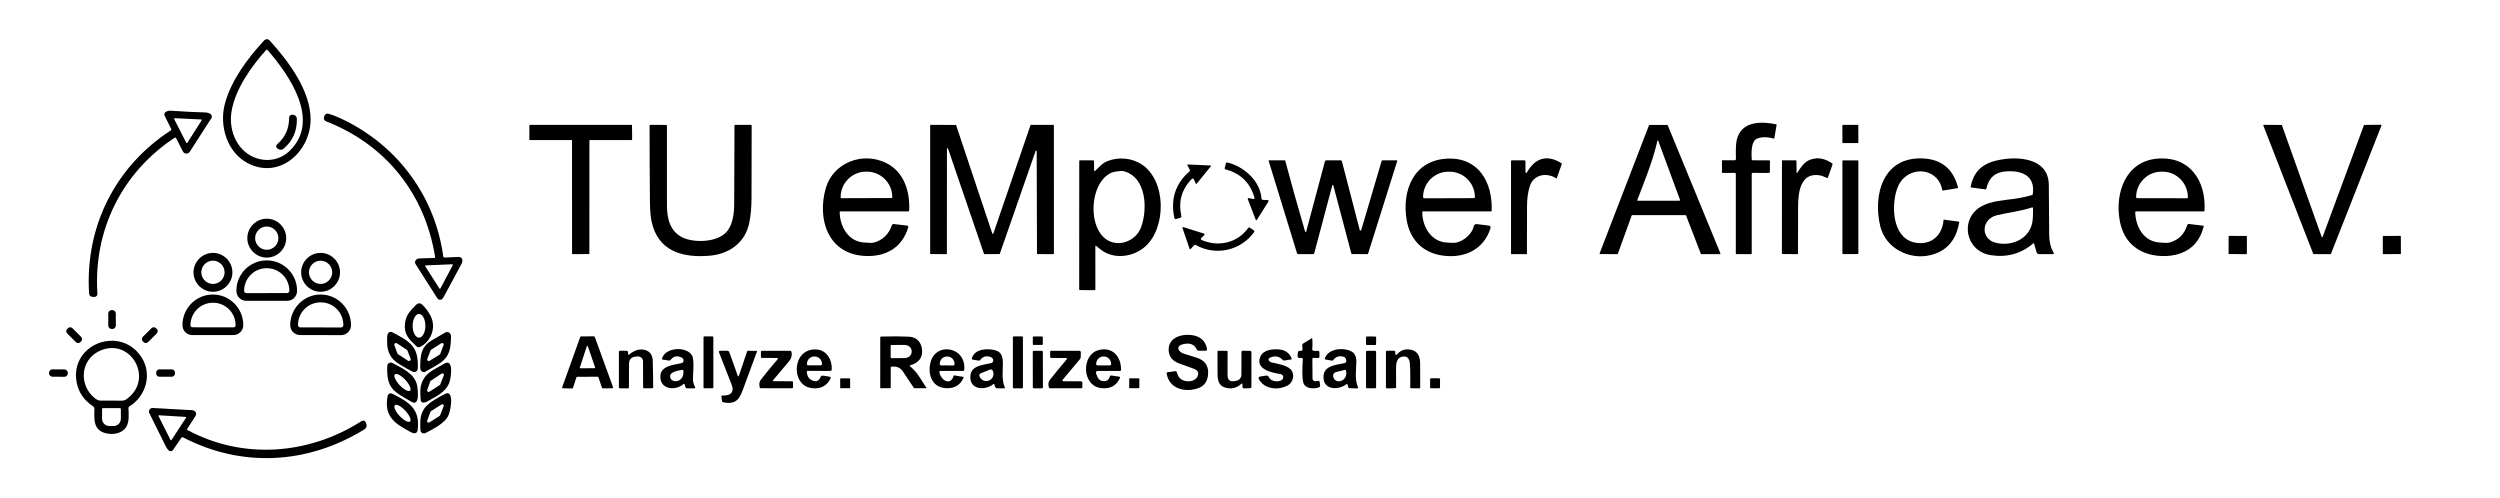 <?xml version="1.0" encoding="UTF-8" standalone="no"?><!DOCTYPE svg PUBLIC "-//W3C//DTD SVG 1.1//EN" "http://www.w3.org/Graphics/SVG/1.1/DTD/svg11.dtd"><svg width="100%" height="100%" viewBox="0 0 1536 306" version="1.1" xmlns="http://www.w3.org/2000/svg" xmlns:xlink="http://www.w3.org/1999/xlink" xml:space="preserve" xmlns:serif="http://www.serif.com/" style="fill-rule:evenodd;clip-rule:evenodd;stroke-linejoin:round;stroke-miterlimit:2;"><path d="M138.24,63.49c3.87,-14.12 13.51,-27.17 23.72,-38.3c1.347,-1.46 2.657,-1.487 3.93,-0.08c11.3,12.45 24.96,30.6 24.94,48.24c-0.02,19.77 -19.08,37.22 -38.74,26.84c-12.71,-6.71 -17.56,-23.16 -13.85,-36.7Zm19.86,33.89c6.91,2.11 14.21,0.57 19.47,-4.33c20.08,-18.69 -0.04,-47.24 -13.17,-62.27c-0.307,-0.353 -0.617,-0.357 -0.93,-0.01c-9.16,10.15 -19.22,24.38 -21.29,38.23c-1.77,11.91 4.01,24.73 15.92,28.38Z" style="fill-rule:nonzero;"/><path d="M108.2,84.92c-0.115,-0.223 -0.345,-0.364 -0.596,-0.364c-0.133,-0 -0.263,0.04 -0.374,0.114c-32.43,21.43 -49.95,56.96 -47.38,95.8c0.003,0.04 0.004,0.08 0.004,0.12c-0,1.02 -0.84,1.86 -1.86,1.86c-0.001,0 -0.003,0 -0.004,-0l-0.65,-0.01c-1.66,-0 -2.537,-0.83 -2.63,-2.49c-2.41,-40.89 16.16,-77.64 50.14,-99.78c0.351,-0.227 0.476,-0.69 0.29,-1.07l-3.99,-8.01c-0.397,-0.8 -0.129,-1.783 0.62,-2.27c0.933,-0.62 2.1,-0.88 3.5,-0.78c6.9,0.5 13.81,0.847 20.73,1.04c1.4,0.047 2.54,0.393 3.42,1.04c0.773,0.578 0.971,1.668 0.45,2.48l-13.26,20.64c-0.116,0.178 -0.254,0.34 -0.411,0.483c-1,0.906 -2.565,0.833 -3.468,-0.163c-0.143,-0.157 -0.264,-0.332 -0.361,-0.52l-4.17,-8.12Zm15.68,-10.97c0.036,-0.057 0.055,-0.123 0.055,-0.191c-0,-0.188 -0.147,-0.346 -0.335,-0.359l-16.25,-0.77c-0.006,-0 -0.012,-0 -0.018,-0c-0.197,-0 -0.36,0.162 -0.36,0.36c0,0.055 0.013,0.11 0.038,0.16l7.45,14.59c0.06,0.123 0.186,0.202 0.323,0.202c0.125,-0 0.242,-0.066 0.307,-0.172l8.79,-13.82Z" style="fill-rule:nonzero;"/><path d="M267.34,157.94c-6.16,-38.63 -30.02,-68.87 -66.7,-83.27c-1.58,-0.62 -2.04,-1.713 -1.38,-3.28l0.15,-0.36c0.4,-0.959 1.478,-1.462 2.47,-1.15c3.22,0.987 6.76,2.453 10.62,4.4c32.77,16.51 54.82,46.98 59.84,83.21c0.057,0.435 0.437,0.759 0.87,0.74l8.71,-0.37c1.084,-0.044 2.031,0.763 2.16,1.84c0.093,0.807 -0.097,1.647 -0.57,2.52c-3.607,6.74 -7.233,13.467 -10.88,20.18c-0.247,0.447 -0.487,0.803 -0.72,1.07c-0.383,0.442 -0.941,0.696 -1.526,0.696c-0.69,-0 -1.334,-0.354 -1.704,-0.936l-13.45,-21.13c-0.243,-0.39 -0.315,-0.863 -0.2,-1.31c0.32,-1.28 1.227,-1.95 2.72,-2.01c3.073,-0.12 6.123,-0.22 9.15,-0.3c0.01,-0 0.02,-0.001 0.03,-0.002c0.252,-0.024 0.438,-0.255 0.413,-0.512c-0.001,-0.009 -0.002,-0.017 -0.003,-0.026Zm10.85,4.94c0.026,-0.05 0.039,-0.105 0.039,-0.161c-0,-0.192 -0.158,-0.35 -0.35,-0.35c-0.006,0 -0.013,0.001 -0.019,0.001l-16.34,0.69c-0.187,0.007 -0.336,0.163 -0.336,0.35c-0,0.067 0.019,0.133 0.056,0.19l8.76,13.69c0.065,0.097 0.174,0.156 0.291,0.156c0.129,-0 0.248,-0.072 0.309,-0.186l7.59,-14.38Z" style="fill-rule:nonzero;"/><path d="M170.18,88.75c5.24,-4.58 7.41,-9.69 7.46,-16.47c0.011,-0.969 0.801,-1.764 1.77,-1.78l0.46,0c1.335,-0.022 2.457,1.046 2.5,2.38c0.227,7.493 -2.46,13.627 -8.06,18.4c-1.127,0.967 -2.297,1.017 -3.51,0.15l-0.5,-0.36c-0.045,-0.032 -0.087,-0.067 -0.128,-0.103c-0.606,-0.548 -0.658,-1.495 -0.113,-2.098c0.038,-0.042 0.078,-0.082 0.121,-0.119Z" style="fill-rule:nonzero;"/><path d="M1076.26,106.85l0,48.96c0,0.213 -0.107,0.32 -0.32,0.32l-9.09,0.02c-0.197,-0 -0.36,-0.167 -0.36,-0.37l-0,-48.93c0,-0.351 -0.289,-0.64 -0.64,-0.64l-7.6,0.06c-0.148,-0 -0.27,-0.122 -0.27,-0.27l-0.01,-7.24c-0,-0.148 0.122,-0.27 0.27,-0.27l7.52,-0.01c0.439,0 0.8,-0.361 0.8,-0.8c0,-0.003 0,-0.007 -0,-0.01c-0.07,-4.27 -0.33,-9.78 1.02,-13.49c3.59,-9.88 14.92,-9.57 23.73,-7.81c0.193,0.04 0.273,0.157 0.24,0.35l-1.41,8.28c-0.033,0.173 -0.137,0.237 -0.31,0.19c-3.987,-1.173 -7.437,-1.167 -10.35,0.02c-3.84,1.55 -3.42,9.83 -3.2,13c0.01,0.157 0.143,0.28 0.3,0.28l10.16,0.01c0.487,0 0.73,0.247 0.73,0.74l-0.07,6.32c-0,0.473 -0.237,0.71 -0.71,0.71l-9.79,-0.05c-0.003,-0 -0.007,-0 -0.01,-0c-0.346,-0 -0.63,0.284 -0.63,0.63Z" style="fill-rule:nonzero;"/><path d="M351.11,86.05l-25.52,-0.01c-0.192,0 -0.35,-0.158 -0.35,-0.35l0.01,-8.63c0,-0.192 0.158,-0.35 0.35,-0.35l62.36,0.03c0.192,-0 0.35,0.158 0.35,0.35l0.08,8.61c0,0.192 -0.158,0.35 -0.35,0.35l-25.56,-0.01c-0.192,0 -0.35,0.158 -0.35,0.35l-0.02,69.36c0,0.192 -0.158,0.35 -0.35,0.35l-9.94,0.04c-0.192,-0 -0.35,-0.158 -0.35,-0.35l-0.01,-69.39c0,-0.192 -0.158,-0.35 -0.35,-0.35Z" style="fill-rule:nonzero;"/><path d="M420.56,146.42c6.94,2.72 19.54,2.37 25.38,-3.47c4.26,-4.26 5.11,-11.68 5.15,-17.45c0.113,-16.16 0.173,-32.307 0.18,-48.44c0,-0.181 0.149,-0.33 0.33,-0.33l9.68,-0.02c0.36,-0.007 0.54,0.173 0.54,0.54c-0.033,14.767 -0.06,29.517 -0.08,44.25c-0.007,5.833 -0.483,11.037 -1.43,15.61c-2.5,12.03 -12.37,18.99 -24.31,20c-16.61,1.41 -31.71,-2.7 -35.65,-20.97c-0.64,-2.947 -0.983,-6.91 -1.03,-11.89c-0.153,-15.68 -0.223,-31.363 -0.21,-47.05c-0,-0.327 0.167,-0.49 0.5,-0.49l9.63,0.04c0.285,-0 0.52,0.23 0.52,0.51c-0.007,16.347 -0.003,32.673 0.01,48.98c0.01,8.11 1.91,16.7 10.79,20.18Z" style="fill-rule:nonzero;"/><path d="M581.43,156.13l-9.6,-0.02c-0.187,0 -0.34,-0.153 -0.34,-0.34l0,-78.7c0,-0.187 0.153,-0.34 0.34,-0.34l15.32,0.02c0.144,0.001 0.273,0.093 0.32,0.23l22.19,66.51c0.044,0.142 0.176,0.24 0.325,0.24c0.149,0 0.281,-0.098 0.325,-0.24l22.82,-66.52c0.047,-0.137 0.176,-0.229 0.32,-0.23l13.72,-0.02c0.187,0 0.34,0.153 0.34,0.34l0.01,78.74c-0,0.187 -0.153,0.34 -0.34,0.34l-9.71,-0.03c-0.187,0 -0.34,-0.153 -0.34,-0.34l-0.18,-62.87c0.001,-0.012 0.002,-0.024 0.002,-0.037c-0,-0.186 -0.154,-0.34 -0.34,-0.34c-0.159,0 -0.298,0.112 -0.332,0.267l-21.97,63.08c-0.047,0.137 -0.176,0.229 -0.32,0.23l-9.11,0.04c-0.144,-0.001 -0.273,-0.093 -0.32,-0.23l-22.09,-64.62c-0.048,-0.135 -0.177,-0.225 -0.32,-0.225c-0.185,-0 -0.337,0.15 -0.34,0.335l-0.04,64.39c-0,0.187 -0.153,0.34 -0.34,0.34Z" style="fill-rule:nonzero;"/><path d="M1141.77,87.621c0,0.001 0,0.001 0,0.001c0,0.142 -0.117,0.26 -0.259,0.26l-9.28,0.016c-0,0 -0.001,0 -0.001,0c-0.142,0 -0.259,-0.117 -0.26,-0.26l-0.018,-10.639c-0,-0.001 -0,-0.001 -0,-0.001c-0,-0.142 0.117,-0.26 0.259,-0.26l9.28,-0.016c0,-0 0.001,-0 0.001,-0c0.142,-0 0.259,0.117 0.26,0.26l0.018,10.639Z" style="fill-rule:nonzero;"/><path d="M1427.04,145.49l25.33,-68.53c0.05,-0.127 0.173,-0.211 0.31,-0.21l10.19,-0.1c0.002,-0 0.004,-0 0.007,-0c0.181,-0 0.33,0.149 0.33,0.33c-0,0.045 -0.009,0.089 -0.027,0.13l-31.03,78.82c-0.05,0.127 -0.173,0.211 -0.31,0.21l-10.3,-0.03c-0.137,0.001 -0.26,-0.083 -0.31,-0.21l-30.63,-78.76c-0.015,-0.038 -0.023,-0.079 -0.023,-0.12c0,-0.181 0.149,-0.33 0.33,-0.33c0.001,-0 0.002,-0 0.003,0l10.81,0.08c0.139,0 0.264,0.089 0.31,0.22l24.38,68.49c0.041,0.14 0.171,0.237 0.317,0.237c0.142,-0 0.269,-0.092 0.313,-0.227Z" style="fill-rule:nonzero;"/><path d="M1035.6,132.16l-32.77,0.02c-0.142,-0.001 -0.27,0.087 -0.32,0.22l-8.52,23.51c-0.047,0.137 -0.176,0.229 -0.32,0.23l-10.55,-0.04c-0.183,-0.004 -0.332,-0.156 -0.332,-0.34c0,-0.041 0.008,-0.082 0.022,-0.12l30.34,-78.68c0.049,-0.129 0.172,-0.217 0.31,-0.22l10.87,0.01c0.139,-0.002 0.267,0.081 0.32,0.21l32.36,78.69c0.017,0.041 0.026,0.085 0.026,0.13c-0,0.187 -0.154,0.34 -0.34,0.34c-0.002,0 -0.004,0 -0.006,0l-11.4,0c-0.138,-0.003 -0.261,-0.091 -0.31,-0.22l-9.07,-23.52c-0.049,-0.129 -0.172,-0.217 -0.31,-0.22Zm-17.37,-45.35c-2.77,12.22 -7.82,24.42 -12.27,36.07c-0.015,0.038 -0.023,0.079 -0.023,0.12c-0,0.173 0.14,0.316 0.313,0.32l25.54,0.01c0.235,-0.002 0.427,-0.195 0.427,-0.43c0,-0.051 -0.009,-0.102 -0.027,-0.15l-13.27,-35.98c-0.28,-0.767 -0.51,-0.753 -0.69,0.04Z" style="fill-rule:nonzero;"/><path d="M515.91,130.23c0.05,8.97 5.39,18.55 15.59,18.8c1.82,0.05 3.63,0.42 5.34,0.02c5.2,-1.22 9.41,-5.32 11.04,-10.49c0.213,-0.68 0.673,-0.98 1.38,-0.9l8.02,0.95c0.667,0.08 0.903,0.443 0.71,1.09c-3.77,12.75 -14.1,18.31 -26.95,17.54c-22.54,-1.35 -29.14,-22.94 -23.63,-41.75c4.55,-15.57 22.48,-22.4 36.84,-15.45c11.13,5.38 14.93,17.44 14.35,29.32c-0.02,0.36 -0.213,0.54 -0.58,0.54l-41.76,-0.02c-0.192,0 -0.35,0.158 -0.35,0.35Zm0.97,-8.46l30.96,-0.1c0,0 0,0 0,0c0.209,0 0.38,-0.172 0.38,-0.38c0,-0.003 0,-0.007 -0,-0.01l0,-0.3c-0.033,-8.545 -7.085,-15.55 -15.624,-15.52c-0.002,-0 -0.004,-0 -0.006,0l-0.58,0c-8.539,0.033 -15.54,7.089 -15.51,15.634c-0,0.002 -0,0.004 0,0.006l0,0.3c0.005,0.205 0.175,0.37 0.38,0.37Z" style="fill-rule:nonzero;"/><path d="M672.99,151.25l0.01,26.51c0,0.274 -0.23,0.5 -0.51,0.5l-8.97,-0.03c-0.252,0 -0.46,-0.208 -0.46,-0.46l0.03,-78.82c0,-0.307 0.153,-0.46 0.46,-0.46l7.92,0.02c0.386,0 0.705,0.319 0.71,0.71l0.04,5.52c-0,0.001 -0,0.001 -0,0.002c-0,0.197 0.163,0.36 0.36,0.36c0.089,-0 0.174,-0.033 0.24,-0.092c2.5,-2.26 4.22,-4.7 7.73,-6.07c6.89,-2.69 14.89,-1.85 20.84,2.02c15.34,9.98 15.32,39 2.17,50.56c-6.36,5.58 -16.07,7.6 -23.99,3.89c-2.15,-1.01 -4.16,-2.77 -6.14,-4.37c-0.293,-0.233 -0.44,-0.163 -0.44,0.21Zm28.04,-11.49c4.04,-10.66 3.74,-30.85 -10.7,-34.61c-1.47,-0.38 -6.1,0.39 -7.37,0.93c-15.04,6.44 -15.24,40.7 2.28,43.15c6.78,0.95 13.48,-3.37 15.79,-9.47Z" style="fill-rule:nonzero;"/><path d="M873.86,130.34c-0.01,8.95 5.46,18.34 15.3,18.69c1.97,0.07 3.93,0.39 5.77,-0.02c4.53,-1.02 9.47,-5.32 10.47,-9.78c0.26,-1.153 0.977,-1.66 2.15,-1.52l7.03,0.86c1.093,0.127 1.473,0.717 1.14,1.77c-4.25,13.31 -16.33,18.53 -29.38,16.68c-12.05,-1.71 -20,-9.55 -22.08,-21.78c-3.07,-18.1 4.19,-37 25.24,-37.79c19.25,-0.73 27.61,14.93 26.98,31.99c-0.007,0.307 -0.163,0.46 -0.47,0.46l-41.7,-0.01c-0.3,-0 -0.45,0.15 -0.45,0.45Zm1.18,-8.5l30.44,-0.1c0,0 0,0 0,0c0.379,0 0.69,-0.311 0.69,-0.69c0,-0.003 0,-0.007 0,-0.01l0,-0.09c-0.033,-8.512 -7.067,-15.49 -15.584,-15.46c-0.002,-0 -0.004,-0 -0.006,-0l-0.76,-0c-8.517,0.033 -15.5,7.062 -15.47,15.574l0,0.096c0.005,0.375 0.315,0.68 0.69,0.68Z" style="fill-rule:nonzero;"/><path d="M938.1,105.98c4.96,-8.78 12.31,-11.41 21.33,-5.63c0.153,0.1 0.2,0.237 0.14,0.41l-3.08,8.69c-0.067,0.173 -0.18,0.21 -0.34,0.11c-6.21,-3.91 -14.06,-2.22 -16.3,5c-1.053,3.4 -1.6,7.297 -1.64,11.69c-0.073,9.913 -0.097,19.773 -0.07,29.58c0,0.165 -0.135,0.3 -0.3,0.3l-9.22,-0c-0.137,-0 -0.25,-0.113 -0.25,-0.25l0,-56.82c0,-0.38 0.19,-0.57 0.57,-0.57l7.56,0.01c0.5,-0 0.75,0.25 0.75,0.75l0,6.51c-0,0.005 -0,0.01 -0,0.014c-0,0.247 0.203,0.45 0.45,0.45c0.168,0 0.323,-0.094 0.4,-0.244Z" style="fill-rule:nonzero;"/><path d="M1103.81,105.76c0.007,0.687 0.2,0.743 0.58,0.17c2.69,-4.09 4.77,-7.58 10.36,-8.49c3.553,-0.573 7.183,0.393 10.89,2.9c0.273,0.193 0.357,0.447 0.25,0.76l-2.79,7.91c-0.113,0.327 -0.337,0.433 -0.67,0.32c-1.34,-0.48 -2.66,-1.29 -3.92,-1.53c-11.78,-2.2 -13.69,9.16 -13.76,18.45c-0.06,9.973 -0.083,19.79 -0.07,29.45c0,0.247 -0.208,0.45 -0.46,0.45l-8.93,-0.09c-0.34,-0.007 -0.51,-0.18 -0.51,-0.52l0.05,-56.83c0,-0.147 0.073,-0.22 0.22,-0.22l8.36,0.04c0.176,0 0.32,0.149 0.32,0.33l0.08,6.9Z" style="fill-rule:nonzero;"/><path d="M1164.73,118.83c-2.59,10.96 -1.11,28.78 13.19,30.44c9.05,1.05 15.45,-4.87 16.18,-14.03c0.02,-0.22 0.137,-0.313 0.35,-0.28l9.03,1.21c0.22,0.033 0.31,0.157 0.27,0.37c-1.867,11.1 -7.777,17.843 -17.73,20.23c-13.17,3.14 -27.57,-4.38 -30.79,-17.76c-4.66,-19.4 1.74,-42.98 26.51,-41.65c11.26,0.613 18.353,6.563 21.28,17.85c0.007,0.027 0.011,0.055 0.011,0.084c0,0.157 -0.116,0.292 -0.271,0.316l-9.05,1.46c-0.175,0.029 -0.344,-0.091 -0.38,-0.27c-2.01,-11.92 -15.8,-15.07 -23.86,-7.19c-2.213,2.167 -3.793,5.24 -4.74,9.22Z" style="fill-rule:nonzero;"/><path d="M1249.39,149.42c-7.52,6.44 -16.267,8.893 -26.24,7.36c-15.63,-2.4 -19.39,-22.25 -5.84,-29.98c5.93,-3.38 13.94,-3.73 20.68,-4.69c3.533,-0.507 7.013,-1.263 10.44,-2.27c0.307,-0.087 0.483,-0.29 0.53,-0.61c1.58,-11.49 -6.9,-14.58 -16.48,-13.93c-6.7,0.453 -10.737,4.047 -12.11,10.78c-0.036,0.18 -0.203,0.304 -0.38,0.28l-9.01,-1.19c-0.18,-0.027 -0.253,-0.127 -0.22,-0.3c1.42,-7.98 5.833,-13.15 13.24,-15.51c11.67,-3.71 34.59,-4.07 34.79,14.14c0.12,10.247 0.197,20.497 0.23,30.75c0.02,4.247 0.913,7.89 2.68,10.93c0.367,0.633 0.187,0.95 -0.54,0.95l-8.3,-0c-0.833,-0 -1.363,-0.4 -1.59,-1.2l-1.56,-5.42c-0.027,-0.082 -0.104,-0.138 -0.19,-0.138c-0.048,0 -0.094,0.017 -0.13,0.048Zm-0.92,-21.99c-7.17,2.46 -14.32,3.03 -21.56,4.79c-9.76,2.36 -10.19,14.68 -0.66,16.97c10.42,2.49 21.93,-2.97 22.68,-14.69c0.147,-2.24 0.193,-4.457 0.14,-6.65c-0.002,-0.245 -0.205,-0.446 -0.45,-0.446c-0.051,0 -0.102,0.009 -0.15,0.026Z" style="fill-rule:nonzero;"/><path d="M1311.89,130.49c0.23,9 5.39,18.15 15.36,18.53c1.99,0.07 4.14,0.48 6,-0.07c5.32,-1.587 8.84,-5.12 10.56,-10.6c0.149,-0.48 0.626,-0.788 1.13,-0.73l8.66,1.04c0.313,0.033 0.433,0.203 0.36,0.51c-2.107,8.38 -6.917,13.9 -14.43,16.56c-6.67,2.37 -15.91,2.11 -22.44,-0.72c-8.3,-3.6 -13.253,-10.36 -14.86,-20.28c-2.69,-16.57 3.9,-35.63 23.24,-37.26c19.92,-1.67 30.07,13.61 28.98,32c-0.02,0.287 -0.173,0.43 -0.46,0.43l-41.52,-0c-0.4,-0 -0.593,0.197 -0.58,0.59Zm1.05,-8.74l30.78,0.06c0.28,-0 0.51,-0.23 0.51,-0.51l0,-0.133c0.015,-8.591 -6.943,-15.672 -15.413,-15.687c-0.002,0 -0.005,0 -0.007,-0l-0.92,-0c-8.466,-0.011 -15.443,7.043 -15.46,15.63l0,0.13c0,0.28 0.23,0.51 0.51,0.51Z" style="fill-rule:nonzero;"/><path d="M802.08,142.5c0.045,0.049 0.109,0.077 0.176,0.077c0.112,-0 0.209,-0.078 0.234,-0.187l11.51,-43.12c0.14,-0.5 0.467,-0.75 0.98,-0.75l8.67,-0.02c0.388,0.001 0.731,0.264 0.83,0.64l10.95,42.17c0.057,0.208 0.247,0.353 0.463,0.353c0.208,0 0.393,-0.135 0.457,-0.333l12.56,-42.53c0.06,-0.187 0.19,-0.28 0.39,-0.28l8.96,-0.03c0.001,-0 0.002,-0 0.003,-0c0.137,-0 0.25,0.113 0.25,0.25c0,0.027 -0.004,0.054 -0.013,0.08l-17.93,56.98c-0.065,0.202 -0.252,0.34 -0.46,0.34l-9.3,-0.04c-0.307,-0 -0.497,-0.147 -0.57,-0.44l-11.03,-41.72c-0.036,-0.154 -0.174,-0.263 -0.331,-0.263c-0.154,-0 -0.29,0.104 -0.329,0.253l-11.04,41.59c-0.107,0.407 -0.367,0.61 -0.78,0.61l-8.99,-0c-0.453,-0 -0.747,-0.22 -0.88,-0.66l-17.4,-56.66c-0.007,-0.023 -0.01,-0.046 -0.01,-0.07c-0,-0.137 0.113,-0.25 0.25,-0.25l9.66,0.03c0.153,-0 0.25,0.077 0.29,0.23c3.88,14.5 7.923,28.913 12.13,43.24c0.06,0.2 0.16,0.37 0.3,0.51Z" style="fill-rule:nonzero;"/><path d="M1141.77,155.71c0,0.219 -0.181,0.4 -0.4,0.4l-9,0c-0.219,-0 -0.4,-0.181 -0.4,-0.4l0,-56.78c0,-0.219 0.181,-0.4 0.4,-0.4l9,0c0.219,0 0.4,0.181 0.4,0.4l0,56.78Z" style="fill-rule:nonzero;"/><path d="M769.77,122.24c0.853,0.18 1.157,-0.147 0.91,-0.98c-2.647,-9.08 -8.543,-14.8 -17.69,-17.16c-0.453,-0.12 -0.623,-0.403 -0.51,-0.85l0.74,-2.97c0.088,-0.346 0.442,-0.561 0.79,-0.48c10.21,2.47 20.23,11.17 21.09,22.33c0.03,0.37 0.334,0.661 0.7,0.67l3.01,0.1c0.053,0.003 0.105,0.012 0.156,0.027c0.325,0.101 0.511,0.447 0.412,0.767c-0.016,0.051 -0.039,0.1 -0.068,0.146l-7.04,11.19c-0.025,0.041 -0.057,0.077 -0.094,0.107c-0.186,0.154 -0.469,0.123 -0.625,-0.068c-0.03,-0.036 -0.054,-0.076 -0.071,-0.119l-4.84,-12.6c-0.016,-0.042 -0.025,-0.087 -0.029,-0.132c-0.022,-0.268 0.176,-0.506 0.438,-0.528c0.047,-0.004 0.095,-0 0.141,0.01l2.58,0.54Z" style="fill-rule:nonzero;"/><path d="M732.29,109.92c-6.273,6.307 -8.43,13.897 -6.47,22.77c0.133,0.6 -0.097,0.983 -0.69,1.15l-2.48,0.71c-0.613,0.173 -0.987,-0.053 -1.12,-0.68c-2.447,-11.5 0.637,-21.013 9.25,-28.54c0.294,-0.259 0.377,-0.685 0.2,-1.03l-1.38,-2.71c-0.193,-0.387 -0.073,-0.57 0.36,-0.55l13.75,0.64c0.42,0.02 0.497,0.19 0.23,0.51l-8.56,10.51c-0.327,0.407 -0.597,0.367 -0.81,-0.12l-1.05,-2.42c-0.12,-0.277 -0.395,-0.458 -0.697,-0.458c-0.2,0 -0.391,0.078 -0.533,0.218Z" style="fill-rule:nonzero;"/><path d="M175.85,146.31c0,6.556 -5.394,11.95 -11.95,11.95c-6.556,0 -11.95,-5.394 -11.95,-11.95c0,-6.556 5.394,-11.95 11.95,-11.95c6.556,0 11.95,5.394 11.95,11.95Zm-4.8,0.01c0,-3.922 -3.228,-7.15 -7.15,-7.15c-3.922,0 -7.15,3.228 -7.15,7.15c0,3.922 3.228,7.15 7.15,7.15c3.922,0 7.15,-3.228 7.15,-7.15Z" style="fill-rule:nonzero;"/><path d="M738.02,146.3c-0.136,0.133 -0.212,0.316 -0.212,0.506c-0,0.285 0.17,0.543 0.432,0.654c10.33,4.44 22,1.9 28.67,-7.42c0.222,-0.308 0.653,-0.384 0.96,-0.17l2.54,1.75c0.182,0.127 0.291,0.336 0.291,0.558c0,0.145 -0.046,0.285 -0.131,0.402c-8.3,11.42 -23.53,14.89 -35.93,7.93c-0.36,-0.2 -0.677,-0.15 -0.95,0.15l-2.17,2.35c-0.072,0.079 -0.174,0.125 -0.281,0.125c-0.161,-0 -0.306,-0.103 -0.359,-0.255l-4.38,-12.86c-0.012,-0.038 -0.018,-0.077 -0.018,-0.117c-0.002,-0.214 0.169,-0.391 0.377,-0.392c0.041,-0.001 0.082,0.006 0.121,0.019l12.68,3.95c0.245,0.077 0.413,0.306 0.413,0.563c-0,0.156 -0.062,0.306 -0.173,0.417l-1.88,1.84Z" style="fill-rule:nonzero;"/><path d="M1380.48,155.7c-0,0.235 -0.194,0.429 -0.43,0.429c-0,0 -0.001,0 -0.001,-0l-10.38,-0.018c-0.235,-0 -0.429,-0.194 -0.429,-0.43c-0,-0 -0,-0.001 0,-0.001l0.018,-10.32c0,-0.235 0.194,-0.429 0.43,-0.429c0,-0 0.001,-0 0.001,0l10.38,0.018c0.235,0 0.429,0.194 0.429,0.43c0,0 0,0.001 -0,0.001l-0.018,10.32Z" style="fill-rule:nonzero;"/><path d="M1475.11,155.831c-0,0.148 -0.121,0.27 -0.269,0.27l-10.56,0.037c-0.001,0 -0.001,0 -0.001,0c-0.148,0 -0.27,-0.121 -0.27,-0.269l-0.037,-10.64c-0.001,-0.148 0.12,-0.27 0.269,-0.271l10.56,-0.036c-0,-0 0,-0 0,-0c0.148,-0 0.27,0.121 0.27,0.269l0.038,10.64Z" style="fill-rule:nonzero;"/><path d="M142.79,167.32c0,6.556 -5.394,11.95 -11.95,11.95c-6.556,0 -11.95,-5.394 -11.95,-11.95c0,-6.556 5.394,-11.95 11.95,-11.95c6.556,0 11.95,5.394 11.95,11.95Zm-4.8,-0.02c0,-3.922 -3.228,-7.15 -7.15,-7.15c-3.922,0 -7.15,3.228 -7.15,7.15c0,3.922 3.228,7.15 7.15,7.15c3.922,0 7.15,-3.228 7.15,-7.15Z" style="fill-rule:nonzero;"/><path d="M208.92,167.32c-0,6.556 -5.394,11.95 -11.95,11.95c-6.556,0 -11.95,-5.394 -11.95,-11.95c-0,-6.556 5.394,-11.95 11.95,-11.95c6.556,0 11.95,5.394 11.95,11.95Zm-4.8,-0.01c0,-3.922 -3.228,-7.15 -7.15,-7.15c-3.922,0 -7.15,3.228 -7.15,7.15c-0,3.922 3.228,7.15 7.15,7.15c3.922,0 7.15,-3.228 7.15,-7.15Z" style="fill-rule:nonzero;"/><path d="M151.29,184.83c-3.313,0 -6.04,-2.727 -6.04,-6.04l0,-0.29c0,-10.154 8.369,-18.51 18.54,-18.51l0.18,-0c10.171,-0 18.54,8.356 18.54,18.51l0,0.29c0,3.313 -2.727,6.04 -6.04,6.04l-25.18,0Zm0.07,-4.73l25.04,-0.04c0.752,-0 1.37,-0.618 1.37,-1.37l0,-0.12c-0.011,-7.576 -6.232,-13.801 -13.78,-13.79l-0.264,0c-7.547,0.013 -13.747,6.256 -13.736,13.83l0,0.12c0,0.752 0.618,1.37 1.37,1.37Z" style="fill-rule:nonzero;"/><path d="M118.16,205.88c-0.003,0 -0.007,0 -0.01,0c-3.31,0 -6.035,-2.72 -6.04,-6.03l0,-0.15c-0.017,-10.252 8.319,-18.702 18.467,-18.72l0.363,0c10.149,-0.016 18.513,8.407 18.53,18.66l0,0.16c0,3.31 -2.72,6.035 -6.03,6.04l-25.28,0.04Zm0.09,-4.79l25.28,0.04c0.675,0 1.23,-0.555 1.23,-1.23l0,-0.11c0.011,-7.547 -6.18,-13.767 -13.716,-13.78l-0.264,0c-7.538,-0.011 -13.749,6.191 -13.76,13.74l0,0.11c0,0.675 0.555,1.23 1.23,1.23Z" style="fill-rule:nonzero;"/><path d="M184.34,205.86c-3.31,-0.005 -6.03,-2.73 -6.03,-6.04l0,-0.08c0.017,-10.308 8.377,-18.776 18.52,-18.76l0.383,0c10.142,0.018 18.474,8.513 18.457,18.82l-0,0.07c-0.005,3.31 -2.73,6.03 -6.04,6.03c-0.003,0 -0.007,0 -0.01,-0l-25.28,-0.04Zm0.15,-4.71l25.06,0.04c0.774,0 1.41,-0.636 1.41,-1.41l-0,-0.13c0.011,-7.602 -6.211,-13.867 -13.786,-13.88l-0.264,0c-7.576,-0.011 -13.819,6.237 -13.83,13.84l0,0.13c0,0.774 0.636,1.41 1.41,1.41Z" style="fill-rule:nonzero;"/><path d="M264.74,194.47c3.41,6.99 -0.06,15.65 -6.79,18.72c-0.733,0.333 -1.427,0.19 -2.08,-0.43c-4.81,-4.55 -7.9,-7.4 -6.99,-14.51c0.6,-4.72 3.28,-7.41 6.58,-10.77c1.387,-1.407 2.73,-1.483 4.03,-0.23c2.18,2.1 3.93,4.507 5.25,7.22Zm-7.3,13c2.145,-0 3.91,-3.291 3.91,-7.29c0,-3.999 -1.765,-7.29 -3.91,-7.29c-2.145,-0 -3.91,3.291 -3.91,7.29c0,3.999 1.765,7.29 3.91,7.29Z" style="fill-rule:nonzero;"/><path d="M71.167,200.016c-0,0.001 -0,0.002 -0,0.004c-0,1.15 -0.946,2.098 -2.097,2.1l-0.444,0c-1.15,0 -2.098,-0.945 -2.1,-2.096l-0.013,-7.4c0,-0.001 0,-0.002 0,-0.004c0,-1.15 0.946,-2.098 2.097,-2.1l0.444,-0c1.15,-0 2.098,0.945 2.099,2.096l0.013,7.4Z" style="fill-rule:nonzero;"/><path d="M49.428,210.184c-0.373,0.375 -0.881,0.586 -1.409,0.586c-0.527,-0 -1.032,-0.209 -1.405,-0.581l-5.327,-5.308c-0.773,-0.771 -0.775,-2.041 -0.005,-2.814l0.41,-0.411c0.373,-0.375 0.881,-0.586 1.409,-0.586c0.527,0 1.032,0.209 1.405,0.581l5.327,5.308c0.773,0.771 0.775,2.041 0.005,2.814l-0.41,0.411Z" style="fill-rule:nonzero;"/><path d="M96.29,202c0.384,0.386 0.6,0.909 0.6,1.454c0,0.547 -0.218,1.073 -0.606,1.459l-5.256,5.238c-0.385,0.385 -0.909,0.601 -1.454,0.601c-0.547,-0 -1.072,-0.218 -1.459,-0.606l-0.325,-0.326c-0.384,-0.386 -0.6,-0.909 -0.6,-1.454c-0,-0.547 0.218,-1.073 0.606,-1.459l5.255,-5.238c0.386,-0.385 0.91,-0.601 1.455,-0.601c0.547,0 1.072,0.218 1.459,0.606l0.325,0.326Z" style="fill-rule:nonzero;"/><path d="M245.42,223.8c-5.2,-3.007 -7.72,-7.61 -7.56,-13.81c0.03,-1.05 -0.19,-3.43 0.37,-4.84c0.013,-0.033 0.027,-0.066 0.042,-0.098c0.448,-0.984 1.622,-1.426 2.6,-0.98c0.033,0.015 0.066,0.031 0.098,0.048c11.02,5.79 16.44,8.71 15.69,22.48c-0.063,1.122 -1.003,2.011 -2.127,2.011c-0.319,-0 -0.635,-0.072 -0.923,-0.211c-2.69,-1.28 -5.32,-2.94 -8.19,-4.6Zm-1.57,-12.89c-0.169,-0.108 -0.365,-0.165 -0.566,-0.165c-0.576,-0 -1.05,0.474 -1.05,1.05c0,0.124 0.023,0.248 0.066,0.365l1.87,4.98c0.079,0.209 0.223,0.388 0.41,0.51l6.15,4.01c0.17,0.11 0.368,0.169 0.571,0.169c0.576,-0 1.05,-0.474 1.05,-1.05c-0,-0.13 -0.024,-0.258 -0.071,-0.379l-1.93,-4.99c-0.08,-0.201 -0.219,-0.372 -0.4,-0.49l-6.1,-4.01Z" style="fill-rule:nonzero;"/><path d="M277.08,206.5c0.15,14.46 -4.76,15.52 -16.01,22.02c-0.264,0.154 -0.579,0.201 -0.88,0.13c-1.34,-0.32 -2.003,-1.203 -1.99,-2.65c0.07,-7.36 0.15,-12.73 7.12,-16.93c2.7,-1.62 5.433,-3.2 8.2,-4.74c1.7,-0.95 3.54,0.3 3.56,2.17Zm-6.97,11.38c0.174,-0.111 0.308,-0.276 0.38,-0.47l2.04,-5.39c0.038,-0.105 0.058,-0.216 0.058,-0.327c0,-0.522 -0.429,-0.95 -0.95,-0.95c-0.18,-0 -0.356,0.051 -0.508,0.147l-6.26,4.01c-0.174,0.111 -0.308,0.276 -0.38,0.47l-1.96,5.19c-0.04,0.106 -0.06,0.219 -0.06,0.332c0,0.521 0.429,0.95 0.95,0.95c0.177,0 0.35,-0.049 0.5,-0.142l6.19,-3.82Z" style="fill-rule:nonzero;"/><path d="M733.36,226.52c-3.033,-1.053 -6.04,-2.14 -9.02,-3.26c-3.94,-1.48 -6.04,-4.06 -6.3,-7.74c-0.69,-9.62 11.43,-11.3 17.72,-8.71c3.233,1.327 5.173,3.893 5.82,7.7c0.009,0.05 0.013,0.1 0.013,0.15c0,0.466 -0.383,0.85 -0.85,0.85c-0.001,0 -0.002,0 -0.003,0l-4.46,-0.01c-0.407,0 -0.693,-0.187 -0.86,-0.56c-1.473,-3.34 -4.32,-4.497 -8.54,-3.47c-4.9,1.2 -2.89,4.83 0.55,5.87c2.607,0.793 5.207,1.6 7.8,2.42c5.453,1.727 7.75,5.503 6.89,11.33c-0.54,3.64 -2.443,6.077 -5.71,7.31c-7.81,2.96 -18.11,0.72 -19.6,-8.85c-0.08,-0.5 0.13,-0.783 0.63,-0.85l4.8,-0.66c0.319,-0.042 0.624,0.16 0.71,0.47c0.127,0.467 0.407,1.21 0.84,2.23c2.01,4.78 11.23,4.82 12.3,-0.47c0.353,-1.74 -0.557,-2.99 -2.73,-3.75Z" style="fill-rule:nonzero;"/><path d="M367.2,231.46l-12.58,0.06c-0.213,0.002 -0.402,0.139 -0.47,0.34l-2.08,6.43c-0.066,0.209 -0.261,0.351 -0.48,0.35l-5.72,-0.05c-0.27,-0.006 -0.49,-0.229 -0.49,-0.5c0,-0.058 0.01,-0.115 0.03,-0.17l11.11,-30.91c0.071,-0.198 0.26,-0.33 0.47,-0.33l7.97,-0.03c0.21,0 0.399,0.132 0.47,0.33l11.23,30.9c0.02,0.055 0.03,0.112 0.03,0.17c-0,0.274 -0.226,0.5 -0.5,0.5l-5.84,0.04c-0.216,0.003 -0.411,-0.135 -0.48,-0.34l-2.19,-6.45c-0.069,-0.205 -0.264,-0.343 -0.48,-0.34Zm-10.95,-5.66c-0.011,0.036 -0.017,0.073 -0.017,0.11c-0,0.196 0.161,0.358 0.357,0.36l8.7,-0.06c0.196,-0.002 0.357,-0.164 0.357,-0.36c0,-0.037 -0.006,-0.074 -0.017,-0.11l-4.44,-12.92c-0.05,-0.144 -0.187,-0.242 -0.34,-0.242c-0.153,0 -0.29,0.098 -0.34,0.242l-4.26,12.98Z" style="fill-rule:nonzero;"/><path d="M438.28,238.09c-0,0.263 -0.217,0.48 -0.48,0.48l-5.08,0c-0.263,-0 -0.48,-0.217 -0.48,-0.48l0,-30.92c0,-0.263 0.217,-0.48 0.48,-0.48l5.08,-0c0.263,0 0.48,0.217 0.48,0.48l-0,30.92Z" style="fill-rule:nonzero;"/><path d="M628.49,238.02c0,0.307 -0.253,0.56 -0.56,0.56l-5.06,0c-0.307,0 -0.56,-0.253 -0.56,-0.56l-0,-30.78c-0,-0.307 0.253,-0.56 0.56,-0.56l5.06,0c0.307,0 0.56,0.253 0.56,0.56l0,30.78Z" style="fill-rule:nonzero;"/><path d="M559.12,225.07c4.62,3.64 6.86,8.48 10.1,13.26c0.006,0.008 0.011,0.018 0.014,0.028c0.016,0.052 -0.019,0.11 -0.077,0.127c-0.009,0.003 -0.018,0.004 -0.027,0.005l-7.31,0.04c-0.131,-0 -0.252,-0.065 -0.32,-0.17c-3.173,-4.673 -5.317,-7.907 -6.43,-9.7c-1.713,-2.76 -4.193,-3.87 -7.44,-3.33c-0.253,0.04 -0.38,0.19 -0.38,0.45l0,12.48c0,0.143 -0.117,0.26 -0.26,0.26l-5.96,-0.01c-0.147,0 -0.22,-0.073 -0.22,-0.22l0.02,-31.03c0,-0.3 0.15,-0.457 0.45,-0.47c6.627,-0.193 12.367,-0.17 17.22,0.07c4.92,0.24 7.74,3.6 8.03,8.38c0.293,4.64 -2.137,7.71 -7.29,9.21c-0.44,0.133 -0.48,0.34 -0.12,0.62Zm-11.9,-12.69l0.02,7.24c0,0.23 0.19,0.42 0.42,0.42l8.13,-0.03c2.385,-0.007 4.344,-1.717 4.34,-3.79l0,-0.52c-0,-0.002 -0,-0.003 -0,-0.005c-0.007,-2.073 -1.975,-3.772 -4.36,-3.765l-8.13,0.03c-0.23,0 -0.42,0.19 -0.42,0.42Z" style="fill-rule:nonzero;"/><path d="M640.7,211.4c0,0.296 -0.244,0.54 -0.54,0.54l-5.06,0c-0.296,0 -0.54,-0.244 -0.54,-0.54l-0,-4.12c-0,-0.296 0.244,-0.54 0.54,-0.54l5.06,0c0.296,0 0.54,0.244 0.54,0.54l0,4.12Z" style="fill-rule:nonzero;"/><path d="M845.468,211.433c-0.003,0.31 -0.259,0.564 -0.57,0.564c-0.002,-0 -0.004,-0 -0.006,-0l-5.079,-0.054c-0.311,-0.003 -0.564,-0.259 -0.564,-0.57c-0,-0.002 -0,-0.004 -0,-0.006l0.043,-4.099c0.003,-0.311 0.259,-0.565 0.57,-0.565c0.002,0 0.004,0 0.006,0l5.079,0.054c0.311,0.003 0.564,0.259 0.564,0.57c0,0.002 0,0.004 0,0.006l-0.043,4.1Z" style="fill-rule:nonzero;"/><path d="M806.32,220.52l0.09,12.14c0,0.026 0.001,0.053 0.003,0.079c0.054,0.865 0.807,1.532 1.666,1.478c0.027,-0.001 0.054,-0.004 0.081,-0.007l1.66,-0.2c0.6,-0.067 0.937,0.2 1.01,0.8l0.24,2c0.063,0.544 -0.274,1.062 -0.8,1.23c-3.46,1.11 -8.75,0.86 -9.64,-3.41c-0.567,-2.74 -0.623,-7.403 -0.17,-13.99c0.023,-0.326 -0.22,-0.614 -0.54,-0.64l-1.97,-0.16c-0.372,-0.034 -0.667,-0.337 -0.69,-0.71c-0.04,-0.827 0.01,-1.703 0.15,-2.63c0.107,-0.713 0.74,-1.047 1.9,-1c0.687,0.033 1.007,-0.293 0.96,-0.98l-0.16,-2.42c-0.033,-0.453 0.143,-0.797 0.53,-1.03l5.08,-3.1c0.353,-0.22 0.547,-0.12 0.58,0.3c0.153,2.187 0.13,4.35 -0.07,6.49c-0.067,0.727 1.053,0.993 3.36,0.8c0.693,-0.06 1.043,0.257 1.05,0.95l0.03,2.52c0.013,0.653 -0.307,0.967 -0.96,0.94l-2.73,-0.08c-0.44,-0.013 -0.66,0.197 -0.66,0.63Z" style="fill-rule:nonzero;"/><path d="M78.92,250.87c0.23,3.63 0.52,8.25 -1.28,11.29c-2.49,4.2 -7.95,5.09 -12.48,4.06c-8.06,-1.83 -7.26,-8.86 -7.16,-15.08c0.006,-0.599 -0.292,-1.161 -0.79,-1.49c-5.573,-3.713 -8.937,-8.57 -10.09,-14.57c-4.6,-23.93 27.38,-35.74 40.11,-15.11c6.27,10.15 2.41,23.46 -7.7,29.72c-0.41,0.25 -0.647,0.707 -0.61,1.18Zm-17.89,-35.19c-11.58,5.47 -12.68,20.68 -3.11,28.68c1.407,1.18 2.597,1.767 3.57,1.76c4.42,-0 8.84,0.013 13.26,0.04c1.053,0.007 1.843,-0.163 2.37,-0.51c18.42,-12.19 3.2,-39.09 -16.09,-29.97Zm12.67,35.08l-10.42,-0.02c-0.307,-0 -0.56,0.253 -0.56,0.56l-0.01,6c-0.005,2.436 2.003,4.445 4.45,4.45l2.62,-0c0.001,0 0.002,0 0.002,0c2.446,0.004 4.463,-1.995 4.468,-4.43l0.01,-6c0,-0.307 -0.253,-0.56 -0.56,-0.56Z" style="fill-rule:nonzero;"/><path d="M385.92,217.19c-0.153,0.887 0.12,1.047 0.82,0.48c3.213,-2.62 6.393,-3.5 9.54,-2.64c3.073,0.833 4.663,3.077 4.77,6.73c0.153,5.547 0.24,10.943 0.26,16.19c0.007,0.387 -0.183,0.58 -0.57,0.58l-5.16,0c-0.247,0 -0.45,-0.203 -0.45,-0.45l-0.06,-16.12c-0.011,-1.633 -1.357,-2.97 -2.99,-2.97c-0.083,-0 -0.167,0.003 -0.25,0.01l-1.19,0.09c-2.773,0.227 -4.163,1.733 -4.17,4.52l-0.06,14.44c-0.005,0.314 -0.266,0.57 -0.58,0.57l-5.04,-0.04c-0.36,-0.007 -0.54,-0.187 -0.54,-0.54l0,-21.79c0,-0.507 0.25,-0.76 0.75,-0.76l4.02,0.03c0.321,-0 0.613,0.189 0.74,0.48c0.173,0.387 0.227,0.783 0.16,1.19Z" style="fill-rule:nonzero;"/><path d="M419.89,236.03c-5.2,4.37 -14.55,3.19 -14.15,-5.02c0.3,-6.02 7.14,-6.69 12.7,-7.82c1.367,-0.28 1.817,-1.137 1.35,-2.57c-0.09,-0.283 -0.283,-0.522 -0.54,-0.67c-2.893,-1.693 -5.323,-1.293 -7.29,1.2c-0.26,0.327 -0.6,0.457 -1.02,0.39l-3.79,-0.61c-0.367,-0.06 -0.5,-0.27 -0.4,-0.63c1.97,-7.13 15.29,-7.69 18.5,-1.81c1.55,2.84 0.37,12.57 0.5,14.77c0.087,1.527 0.51,3.033 1.27,4.52c0.28,0.54 0.113,0.81 -0.5,0.81l-4.29,0c-0.593,0 -0.97,-0.287 -1.13,-0.86l-0.4,-1.44c-0.14,-0.507 -0.41,-0.593 -0.81,-0.26Zm-8.15,-5.05c-0.33,4.82 8.85,4.6 8.14,-3.11c-0.033,-0.358 -0.337,-0.635 -0.697,-0.635c-0.048,0 -0.096,0.005 -0.143,0.015c-2.26,0.46 -7.12,1.08 -7.3,3.73Z" style="fill-rule:nonzero;"/><path d="M577.17,228.49c0.52,4.8 6.75,9.1 8.74,2.39c0.053,-0.193 0.177,-0.273 0.37,-0.24l5.56,0.9c0.011,0.002 0.022,0.004 0.033,0.007c0.143,0.038 0.228,0.192 0.188,0.34c-0.003,0.011 -0.007,0.022 -0.011,0.033c-1.86,4.493 -5.29,6.693 -10.29,6.6c-8.64,-0.16 -11.7,-7.51 -10.26,-15.01c2.66,-13.84 22.39,-10.81 20.92,3.83c-0.04,0.367 -0.243,0.55 -0.61,0.55l-14.09,-0.01c-0.413,-0 -0.597,0.203 -0.55,0.61Zm1,-4l7.48,0.06c0.003,0 0.007,0 0.01,0c0.444,0 0.81,-0.366 0.81,-0.81l0,-0.15c0.017,-2.49 -1.982,-4.553 -4.428,-4.57c-0.001,0 -0.001,0 -0.002,-0l-0.18,-0c-2.446,-0.016 -4.473,2.02 -4.49,4.51l0,0.15c-0,0.441 0.359,0.805 0.8,0.81Z" style="fill-rule:nonzero;"/><path d="M610.99,236.25c-0.025,-0.199 -0.196,-0.35 -0.397,-0.35c-0.092,-0 -0.182,0.032 -0.253,0.09c-4.45,3.72 -13.79,3.9 -14.16,-3.75c-0.38,-7.8 7.46,-7.84 12.86,-9.16c0.016,-0.004 0.031,-0.008 0.047,-0.012c0.862,-0.238 1.375,-1.147 1.136,-2.014c-0.004,-0.015 -0.009,-0.029 -0.013,-0.044c-0.267,-0.867 -0.833,-1.44 -1.7,-1.72c-2.673,-0.853 -4.78,-0.2 -6.32,1.96c-0.193,0.267 -0.453,0.373 -0.78,0.32l-3.88,-0.63c-0.373,-0.06 -0.52,-0.277 -0.44,-0.65c1.45,-6.32 10.58,-6.45 15.17,-4.83c3.26,1.15 3.93,4.27 3.91,8.04c-0.03,4.97 -0.8,9.82 1.21,14.53c0.022,0.05 0.033,0.105 0.033,0.16c0,0.217 -0.176,0.396 -0.393,0.4l-4.45,-0.02c-0.427,0 -0.747,-0.18 -0.96,-0.54c-0.333,-0.547 -0.54,-1.14 -0.62,-1.78Zm-2.78,-9.17l-5.69,2.31c-0.501,0.203 -0.831,0.692 -0.831,1.233c0,0.174 0.035,0.346 0.101,0.507l0.1,0.25c0.901,2.214 3.388,3.326 5.512,2.463c0.002,-0.001 0.005,-0.002 0.008,-0.003l0.4,-0.16c0.002,-0.001 0.004,-0.002 0.006,-0.002c2.123,-0.862 3.131,-3.393 2.234,-5.608l-0.1,-0.25c-0.201,-0.506 -0.692,-0.839 -1.236,-0.839c-0.173,-0 -0.344,0.034 -0.504,0.099Z" style="fill-rule:nonzero;"/><path d="M674.98,227.88c-1.5,-0.007 -1.96,0.683 -1.38,2.07l0.69,1.65c0.66,1.58 1.843,2.433 3.55,2.56c2.14,0.16 3.483,-0.78 4.03,-2.82c0.107,-0.417 0.518,-0.69 0.95,-0.63l4.73,0.7c0.573,0.087 0.74,0.397 0.5,0.93c-2.067,4.547 -5.747,6.603 -11.04,6.17c-12.48,-1.02 -12.76,-20.38 -2.26,-23.35c8.64,-2.44 14.14,3.83 14.02,12.1c-0.005,0.347 -0.297,0.63 -0.65,0.63l-13.14,-0.01Zm-0.75,-3.4l7.72,0.02c0.408,0 0.745,-0.332 0.75,-0.74l-0,-0.13c0,-0.001 0,-0.003 0,-0.004c0.009,-2.511 -2.022,-4.585 -4.5,-4.596l-0.18,0c-2.48,-0.011 -4.529,2.048 -4.54,4.56l-0,0.13c-0,0.003 -0,0.007 -0,0.01c-0,0.411 0.338,0.75 0.75,0.75Z" style="fill-rule:nonzero;"/><path d="M827.09,236.15c-4.14,3.27 -12.97,3.79 -13.85,-3.16c-1.06,-8.34 7.11,-8.63 12.76,-9.86c0.827,-0.173 1.21,-0.68 1.15,-1.52c-0.093,-1.313 -0.633,-2.117 -1.62,-2.41c-2.673,-0.793 -4.78,-0.133 -6.32,1.98c-0.221,0.306 -0.599,0.458 -0.97,0.39l-3.87,-0.71c-0.393,-0.073 -0.523,-0.3 -0.39,-0.68c2.31,-6.38 11.74,-6.75 16.34,-4.26c2.107,1.147 3.117,3.343 3.03,6.59c-0.14,5.21 -1.07,10.21 0.94,15.32c0.22,0.54 0.037,0.803 -0.55,0.79l-4.46,-0.12c-0.507,-0.007 -0.827,-0.253 -0.96,-0.74l-0.37,-1.33c-0.147,-0.527 -0.433,-0.62 -0.86,-0.28Zm-8.02,-5.01c0.87,5.6 9.66,3.25 7.86,-3.6c-0.08,-0.287 -0.267,-0.393 -0.56,-0.32l-5.64,1.42c-1.109,0.274 -1.834,1.366 -1.66,2.5Z" style="fill-rule:nonzero;"/><path d="M495.69,228.47c0.247,3.507 2.087,5.43 5.52,5.77c0.177,0.02 0.356,-0.004 0.52,-0.07c1.173,-0.473 1.97,-1.283 2.39,-2.43c0.273,-0.74 0.8,-1.05 1.58,-0.93l3.86,0.61c0.84,0.133 1.06,0.573 0.66,1.32c-2.493,4.687 -6.493,6.57 -12,5.65c-12.72,-2.13 -11.47,-24.72 3.52,-23.67c6.24,0.44 9.62,6.5 9.29,12.2c-0.04,0.647 -0.383,0.97 -1.03,0.97l-13.75,-0.01c-0.4,-0 -0.587,0.197 -0.56,0.59Zm0.83,-3.99l7.78,-0c0.406,0 0.74,-0.334 0.74,-0.74l0,-0.13c0,-2.518 -2.049,-4.59 -4.54,-4.59l-0.18,0c-2.491,-0 -4.54,2.072 -4.54,4.59l0,0.13c0,0.406 0.334,0.74 0.74,0.74Z" style="fill-rule:nonzero;"/><path d="M779.92,221.9c0.331,0.383 0.776,0.649 1.27,0.76c3.42,0.75 9.39,1.75 11.8,4.27c2.71,2.84 1.63,7.85 -1.59,9.73c-5.76,3.36 -14.72,2.67 -18.02,-3.88c-0.023,-0.046 -0.042,-0.093 -0.058,-0.141c-0.167,-0.517 0.117,-1.078 0.628,-1.243c0.049,-0.016 0.099,-0.028 0.15,-0.036l3.71,-0.58c0.893,-0.14 1.507,0.207 1.84,1.04c1.19,2.96 7.46,3.32 8.62,0.74c0.112,-0.25 0.17,-0.52 0.17,-0.793c-0,-0.952 -0.7,-1.77 -1.64,-1.917c-5.11,-0.82 -15.9,-2.81 -12.39,-10.86c1.82,-4.19 7.92,-4.69 11.85,-4.24c3.593,0.407 6.04,2.26 7.34,5.56c0.019,0.049 0.029,0.102 0.029,0.154c0,0.208 -0.154,0.386 -0.359,0.416l-4.25,0.63c-0.353,0.053 -0.65,-0.05 -0.89,-0.31c-2.16,-2.34 -4.777,-2.813 -7.85,-1.42c-1.047,0.48 -1.167,1.187 -0.36,2.12Z" style="fill-rule:nonzero;"/><path d="M857.26,217.51c0.003,0.3 0.25,0.545 0.55,0.545c0.162,-0 0.316,-0.071 0.42,-0.195c1.9,-2.333 4.283,-3.393 7.15,-3.18c5.2,0.37 7.14,3.61 7.16,8.58c0.027,5.153 0.037,10.1 0.03,14.84c0,0.34 -0.173,0.51 -0.52,0.51l-5.09,-0.08c-0.353,0 -0.527,-0.177 -0.52,-0.53c0.173,-9.653 -0.03,-15.217 -0.61,-16.69c-0.667,-1.707 -1.86,-2.467 -3.58,-2.28c-4.33,0.49 -4.49,4.27 -4.52,7.72c-0.033,4.02 -0.017,7.747 0.05,11.18c0.007,0.38 -0.18,0.573 -0.56,0.58l-4.89,0.11c-0.54,0.013 -0.81,-0.25 -0.81,-0.79l0.01,-21.6c0,-0.493 0.247,-0.737 0.74,-0.73l4.24,0.01c0.417,-0 0.76,0.339 0.76,0.75l-0.01,1.25Z" style="fill-rule:nonzero;"/><path d="M453.3,231c0.049,0.127 0.172,0.212 0.308,0.212c0.14,-0 0.266,-0.089 0.312,-0.222l5.13,-15.14c0.067,-0.207 0.207,-0.31 0.42,-0.31l5.37,0.02c0.016,0 0.031,0.002 0.047,0.005c0.151,0.027 0.254,0.169 0.227,0.315c-0.003,0.017 -0.008,0.034 -0.014,0.05c-2.5,6.773 -4.99,13.52 -7.47,20.24c-2.81,7.61 -4.08,12.77 -13.15,11.03c-0.527,-0.1 -0.827,-0.417 -0.9,-0.95l-0.34,-2.45c-0.08,-0.607 0.183,-0.887 0.79,-0.84c4.52,0.34 7.35,-1.79 5.51,-6.56c-2.613,-6.753 -5.197,-13.357 -7.75,-19.81c-0.28,-0.713 -0.037,-1.07 0.73,-1.07l4.17,-0.02c0.72,0 1.2,0.337 1.44,1.01l5.17,14.49Z" style="fill-rule:nonzero;"/><path d="M475.29,234.19l11.32,0.07c0.4,0.007 0.603,0.207 0.61,0.6l0.05,2.89c0.007,0.527 -0.25,0.79 -0.77,0.79l-19.2,-0.01c-0.28,0 -0.45,-0.133 -0.51,-0.4c-0.46,-2.033 -0.293,-3.563 0.5,-4.59c3.44,-4.453 6.953,-8.743 10.54,-12.87c0.07,-0.08 0.109,-0.183 0.109,-0.29c0,-0.241 -0.198,-0.44 -0.439,-0.44l-9.29,-0.02c-0.467,0 -0.7,-0.237 -0.7,-0.71l-0.01,-2.95c-0,-0.406 0.334,-0.74 0.74,-0.74l17.23,0.01c0.413,0 0.67,0.203 0.77,0.61c0.56,2.35 -0.09,4.22 -1.71,6.13c-3.187,3.767 -6.363,7.537 -9.53,11.31c-0.333,0.4 -0.237,0.603 0.29,0.61Z" style="fill-rule:nonzero;"/><path d="M640.769,237.955c0,-0 0,0 0,0.001c0,0.339 -0.279,0.619 -0.619,0.62l-4.96,0.008c-0,0 -0.001,0 -0.001,0c-0.34,0 -0.619,-0.279 -0.62,-0.619l-0.038,-21.8c-0,0 -0,-0 -0,-0.001c-0,-0.339 0.279,-0.619 0.619,-0.62l4.96,-0.008c0,-0 0.001,-0 0.001,-0c0.34,-0 0.619,0.279 0.62,0.619l0.038,21.8Z" style="fill-rule:nonzero;"/><path d="M653.28,234.23l10.71,0.01c0.667,0 1.003,0.333 1.01,1l0.01,2.51c0.007,0.52 -0.247,0.78 -0.76,0.78l-19.07,0.03c-0.373,0 -0.617,-0.177 -0.73,-0.53c-0.607,-1.847 -0.367,-3.453 0.72,-4.82c3.38,-4.273 6.787,-8.42 10.22,-12.44c0.08,-0.091 0.124,-0.209 0.124,-0.33c0,-0.272 -0.222,-0.497 -0.494,-0.5l-9.31,-0.01c-0.313,0 -0.47,-0.157 -0.47,-0.47l-0.03,-3.43c0,-0.34 0.17,-0.51 0.51,-0.51l17.41,0.01c0,-0 0,-0 0,-0c0.522,-0 0.95,0.429 0.95,0.95c0,0.01 0,0.02 0,0.03l-0.11,3.06c-0.013,0.38 -0.14,0.713 -0.38,1l-10.72,12.79c-0.08,0.095 -0.123,0.216 -0.123,0.34c-0,0.291 0.239,0.53 0.53,0.53c0.001,0 0.002,0 0.003,0Z" style="fill-rule:nonzero;"/><path d="M762.76,235.78c-3.08,2.753 -6.507,3.507 -10.28,2.26c-3.74,-1.23 -4.37,-4.53 -4.42,-8.37c-0.067,-4.687 -0.08,-9.237 -0.04,-13.65c-0,-0.333 0.167,-0.5 0.5,-0.5l5.24,0.02c0.258,0 0.47,0.212 0.47,0.47l-0.02,14.52c-0,2.927 1.44,4.137 4.32,3.63l1.02,-0.18c1.823,-0.323 3.165,-1.924 3.17,-3.78l0.04,-13.96c-0,-0.406 0.339,-0.74 0.75,-0.74l4.46,0.05c0.607,0.007 0.91,0.313 0.91,0.92l-0.01,21.1c-0,0.627 -0.313,0.947 -0.94,0.96l-3.64,0.09c-0.47,0.012 -0.869,-0.356 -0.89,-0.82l-0.08,-1.78c-0.027,-0.473 -0.213,-0.553 -0.56,-0.24Z" style="fill-rule:nonzero;"/><path d="M845.48,237.9c0,0.368 -0.302,0.67 -0.67,0.67l-4.86,0c-0.368,0 -0.67,-0.302 -0.67,-0.67l-0,-21.7c-0,-0.368 0.302,-0.67 0.67,-0.67l4.86,-0c0.368,0 0.67,0.302 0.67,0.67l0,21.7Z" style="fill-rule:nonzero;"/><path d="M252.87,246.89c-10.99,-6.33 -15.59,-8.1 -14.92,-22.21c0.049,-0.896 0.763,-1.672 1.74,-1.89c0.547,-0.12 1.227,0.05 2.04,0.51c6.05,3.42 13.42,6.45 14.64,14.07c0.45,2.78 1.54,12.42 -3.5,9.52Zm-0.915,-6.901c0.956,-0.898 -0.368,-3.884 -2.933,-6.615l0,-0c-2.565,-2.731 -5.462,-4.24 -6.418,-3.343c-0.955,0.898 0.369,3.884 2.934,6.615l-0,0c2.565,2.731 5.462,4.24 6.417,3.343Z" style="fill-rule:nonzero;"/><path d="M276.08,235.06c-2.58,6.44 -8.48,8.56 -13.99,11.83c-0.159,0.093 -0.334,0.17 -0.52,0.23c-1.967,0.607 -3.01,0.063 -3.13,-1.63c-0.42,-5.67 -0.58,-10.05 3.24,-14.6c2.46,-2.94 7.41,-5.17 11.08,-7.36c6.58,-3.93 4.08,9.64 3.32,11.53Zm-5.93,1.54c0.163,-0.101 0.289,-0.252 0.36,-0.43l2.18,-5.56c0.04,-0.104 0.061,-0.214 0.061,-0.326c0,-0.493 -0.406,-0.9 -0.9,-0.9c-0.174,0 -0.345,0.051 -0.491,0.146l-6.67,4.39c-0.162,0.108 -0.285,0.266 -0.35,0.45l-1.85,5.23c-0.034,0.096 -0.051,0.197 -0.051,0.3c-0,0.493 0.406,0.9 0.9,0.9c0.17,-0 0.337,-0.049 0.481,-0.14l6.33,-4.06Z" style="fill-rule:nonzero;"/><path d="M41.669,229.41c-0.008,1.152 -0.958,2.096 -2.11,2.096c-0.005,-0 -0.01,-0 -0.015,-0l-7.34,-0.052c-1.152,-0.008 -2.095,-0.958 -2.095,-2.11c0,-0.005 0,-0.009 0,-0.014l0.002,-0.3c0.008,-1.152 0.958,-2.096 2.11,-2.096c0.005,0 0.01,0 0.015,0l7.34,0.052c1.152,0.008 2.095,0.958 2.095,2.11c-0,0.005 -0,0.009 -0,0.014l-0.002,0.3Z" style="fill-rule:nonzero;"/><path d="M107.51,229.5c0,1.075 -0.885,1.96 -1.96,1.96l-7.64,0c-1.075,0 -1.96,-0.885 -1.96,-1.96l-0,-0.58c0,-1.075 0.885,-1.96 1.96,-1.96l7.64,0c1.075,0 1.96,0.885 1.96,1.96l0,0.58Z" style="fill-rule:nonzero;"/><path d="M700,238.271c-0,0.142 -0.117,0.259 -0.26,0.259c0,-0 -0,-0 -0.001,-0l-5.7,-0.02c-0.142,-0 -0.259,-0.118 -0.259,-0.26c0,-0 0,-0.001 0,-0.001l0.02,-5.54c0,-0.142 0.117,-0.259 0.26,-0.259c-0,0 0,0 0.001,0l5.7,0.02c0.142,0 0.259,0.118 0.259,0.26c-0,0 -0,0.001 -0,0.001l-0.02,5.54Z" style="fill-rule:nonzero;"/><path d="M884.756,237.965c-0.001,0.329 -0.272,0.599 -0.6,0.599c-0.001,0 -0.001,0 -0.001,0l-4.9,-0.008c-0.33,-0.001 -0.6,-0.272 -0.599,-0.601l0.008,-4.94c0.001,-0.329 0.272,-0.599 0.6,-0.599c0.001,-0 0.001,-0 0.001,-0l4.9,0.008c0.33,0.001 0.6,0.272 0.599,0.601l-0.008,4.94Z" style="fill-rule:nonzero;"/><path d="M522.334,238.234c0,0 0,0.001 0,0.001c0,0.148 -0.121,0.27 -0.268,0.27l-5.56,0.029c-0.001,0.001 -0.001,0.001 -0.002,0.001c-0.147,-0 -0.269,-0.122 -0.269,-0.269l-0.029,-5.52c-0,-0 -0,-0.001 -0,-0.001c-0,-0.148 0.121,-0.27 0.268,-0.27l5.56,-0.029c0.001,-0.001 0.001,-0.001 0.002,-0.001c0.147,0 0.269,0.122 0.269,0.269l0.029,5.52Z" style="fill-rule:nonzero;"/><path d="M252.55,265.58c-9.89,-5.23 -16.8,-9.59 -14.39,-22.33c0.179,-0.928 0.999,-1.604 1.944,-1.604c0.311,-0 0.618,0.073 0.896,0.214c10.01,5.09 17.31,9.23 15.61,22.25c-0.33,2.48 -2.23,2.44 -4.06,1.47Zm-0.612,-6.635c0.959,-0.894 -0.355,-3.885 -2.91,-6.625c-2.555,-2.74 -5.447,-4.259 -6.406,-3.365c-0.959,0.894 0.355,3.885 2.91,6.625c2.555,2.74 5.447,4.259 6.406,3.365Z" style="fill-rule:nonzero;"/><path d="M275.58,255.07c-2.25,5.15 -9.39,8.39 -14.11,10.98c-0.15,0.082 -0.309,0.146 -0.474,0.19c-1.139,0.308 -2.327,-0.372 -2.633,-1.506c-0.044,-0.164 -0.069,-0.334 -0.073,-0.504c-0.14,-5.03 -0.44,-9.2 2.58,-13.48c2.4,-3.39 9.39,-7.2 12.85,-8.87c0.993,-0.48 1.817,-0.373 2.47,0.32c2.1,2.23 0.45,10.45 -0.61,12.87Zm-5.53,0.54c0.163,-0.101 0.289,-0.252 0.36,-0.43l2.19,-5.61c0.041,-0.104 0.062,-0.214 0.062,-0.325c-0,-0.488 -0.402,-0.89 -0.89,-0.89c-0.167,-0 -0.331,0.047 -0.472,0.135l-6.48,4.1c-0.161,0.105 -0.284,0.259 -0.35,0.44l-2.01,5.45c-0.036,0.098 -0.055,0.202 -0.055,0.307c0,0.488 0.402,0.89 0.89,0.89c0.168,0 0.333,-0.047 0.475,-0.137l6.28,-3.93Z" style="fill-rule:nonzero;"/><path d="M115.23,264.23c34.03,18.33 74.44,15.19 106.65,-5.34c1.42,-0.907 2.417,-0.57 2.99,1.01l0.12,0.33c0.573,1.587 0.143,2.817 -1.29,3.69c-35,21.46 -75.35,23.48 -111.36,4.73c-0.299,-0.158 -0.674,-0.062 -0.86,0.22l-5.14,7.57c-0.032,0.047 -0.066,0.093 -0.103,0.137c-0.621,0.754 -1.755,0.86 -2.513,0.235c-0.043,-0.035 -0.084,-0.073 -0.124,-0.112c-0.687,-0.693 -1.303,-1.583 -1.85,-2.67c-3.433,-6.867 -6.777,-13.623 -10.03,-20.27c-0.082,-0.166 -0.142,-0.341 -0.179,-0.522c-0.235,-1.156 0.527,-2.301 1.688,-2.538c0.181,-0.037 0.366,-0.05 0.551,-0.04l24.5,1.37c0.146,0.007 0.294,0.037 0.44,0.09c2.22,0.84 2.1,2.47 1.01,4.11c-1.587,2.4 -3.153,4.81 -4.7,7.23c-0.213,0.327 -0.147,0.583 0.2,0.77Zm-17.51,-9.08c-0.007,-0 -0.014,-0.001 -0.02,-0.001c-0.187,0 -0.34,0.154 -0.34,0.34c-0,0.056 0.014,0.112 0.04,0.161l7.37,14.66c0.058,0.114 0.175,0.187 0.304,0.187c0.115,-0 0.224,-0.059 0.286,-0.157l8.92,-13.67c0.038,-0.056 0.059,-0.123 0.059,-0.191c-0,-0.178 -0.141,-0.328 -0.319,-0.339l-16.3,-0.99Z" style="fill-rule:nonzero;"/></svg>